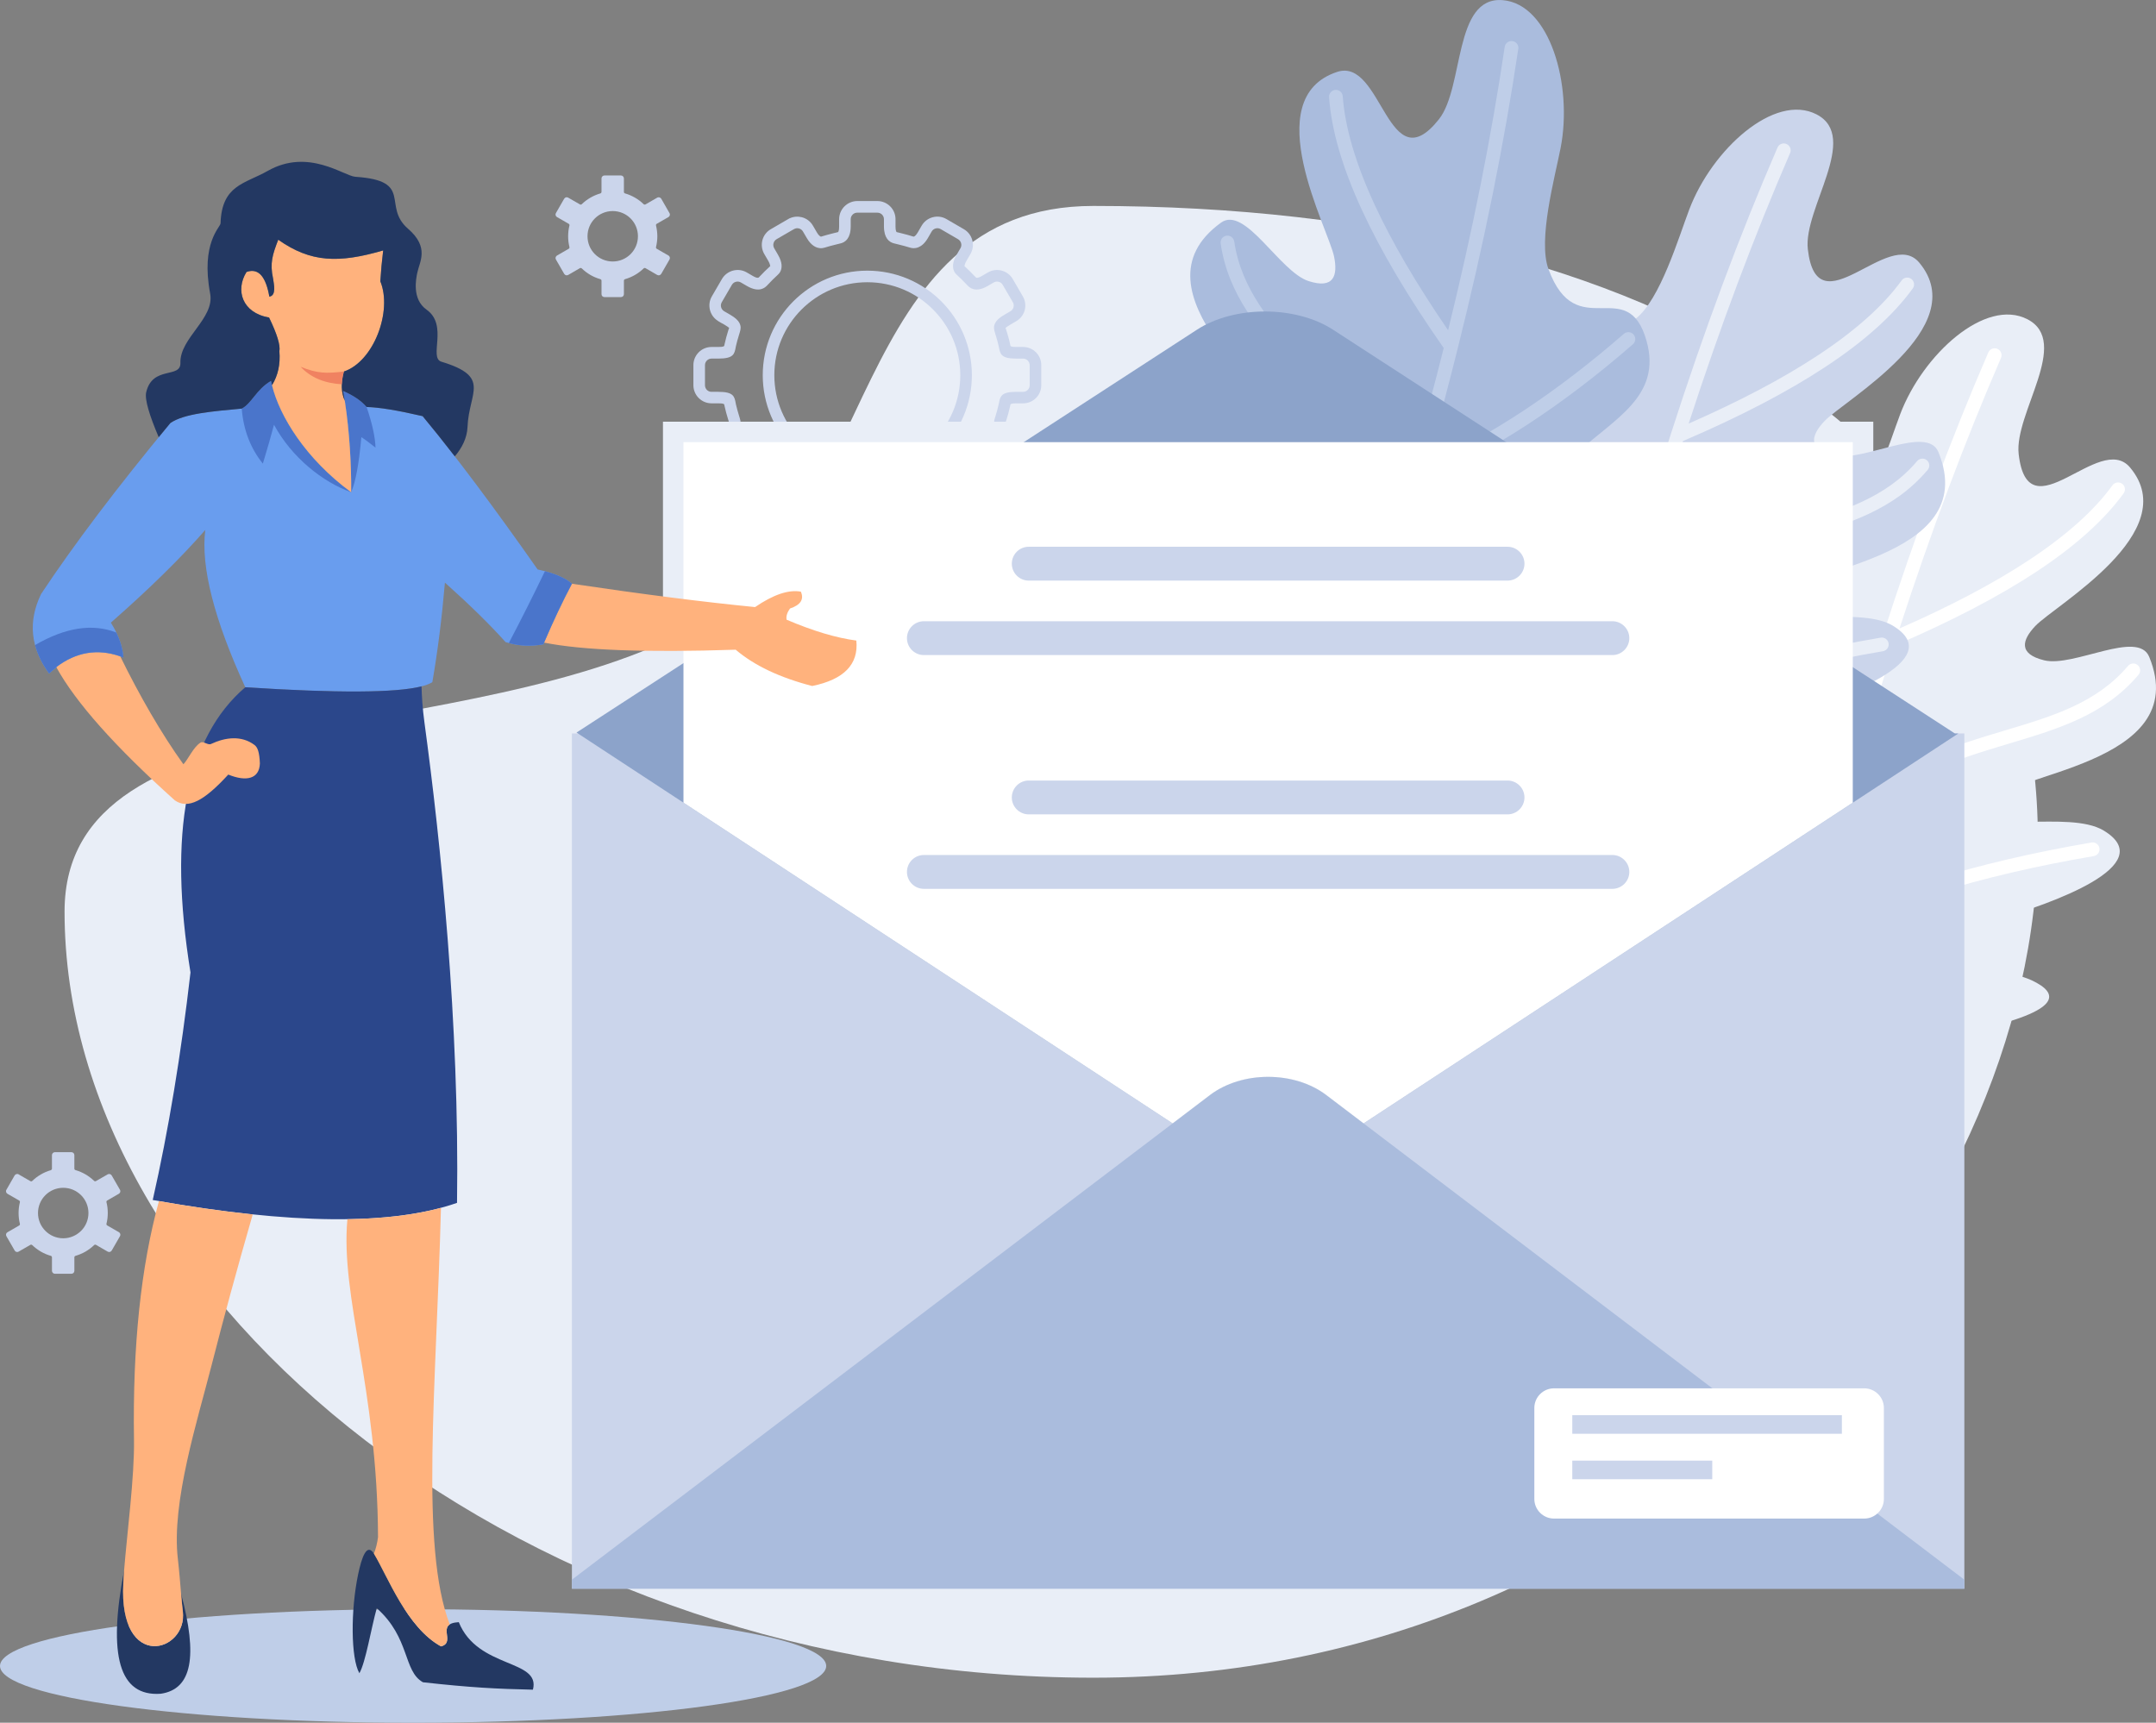 <?xml version="1.0" encoding="UTF-8"?><svg id="a" xmlns="http://www.w3.org/2000/svg" viewBox="0 0 1563.91 1249.68"><rect x="0" y="0" width="1563.91" height="1249.68" fill="#808080" stroke="none"/><path d="M793.05,149.39c-177.38,0-157.13,232.58-285.17,303.46-169.5,93.84-461.05,47.38-461.05,208.42,0,282.7,334.1,555.75,746.22,555.75s685.15-326.68,685.15-609.37S1205.17,149.39,793.05,149.39h0Zm0,0" style="fill:#e9eef7; fill-rule:evenodd;"/><path d="M574.94,166.77l-11.65,6.76c-1.12,.66-1.87,1.73-2.19,2.91-.32,1.18-.17,2.47,.46,3.6l2.79,4.8c1.67,2.88,2.39,5.24,2.56,7.16,.34,3.74-1.27,6.04-2.56,7.19-2.47,2.22-4.95,4.78-7.39,7.34l-.43,.46c-1.38,1.44-5.55,5.78-14.73,.46l-4.4-2.56c-1.12-.66-2.42-.78-3.6-.46-1.18,.29-2.24,1.06-2.91,2.19l-7.36,12.66c-.63,1.12-.78,2.42-.46,3.57,.32,1.18,1.07,2.24,2.19,2.91l4.37,2.53c3.77,2.19,5.72,4.08,6.73,6.01,1.32,2.56,.95,4.49,.29,6.67l-.49,1.64c-.89,2.93-1.78,5.87-2.36,8.6l-.14,.78c-.92,4.83-1.58,8.14-12.51,8.14h-5.03c-1.29,0-2.5,.55-3.37,1.41-.83,.86-1.38,2.04-1.38,3.34v14.61c0,1.29,.55,2.5,1.38,3.37,.86,.86,2.07,1.38,3.37,1.38h5.03c10.93,0,11.59,3.34,12.51,8.17l.14,.78c.6,2.76,1.47,5.67,2.33,8.54l.52,1.7c.66,2.19,1.01,4.08-.32,6.67-.98,1.93-2.93,3.8-6.7,5.98l-4.37,2.53c-1.12,.66-1.87,1.73-2.19,2.91-.32,1.18-.17,2.47,.49,3.62l7.34,12.63c.66,1.12,1.73,1.87,2.91,2.19,1.18,.32,2.47,.17,3.6-.49l4.4-2.56c9.18-5.32,13.35-.92,14.73,.52l.43,.43c2.47,2.56,4.92,5.12,7.39,7.34,1.29,1.12,2.91,3.42,2.56,7.19-.17,1.9-.89,4.29-2.56,7.16l-2.79,4.78c-.63,1.12-.78,2.45-.46,3.62,.29,1.18,1.06,2.24,2.19,2.91l12.63,7.34c1.12,.66,2.42,.78,3.62,.49,1.18-.32,2.24-1.09,2.88-2.21l2.79-4.78c1.7-2.93,3.54-4.75,5.24-5.81,3.19-2.04,6.07-1.64,7.65-1.15,2.62,.83,5.41,1.55,8.34,2.27l3.37,.86c1.41,.37,3.34,1.09,4.98,3.37,1.29,1.81,2.27,4.6,2.27,9.03v5.12c0,1.29,.55,2.5,1.38,3.37,.89,.83,2.07,1.38,3.37,1.38h14.61c1.3,0,2.5-.55,3.37-1.41,.86-.83,1.38-2.04,1.38-3.34v-5.12c0-4.43,1.01-7.22,2.27-9.03,1.64-2.27,3.6-2.99,5.01-3.37l3.37-.86c2.91-.72,5.7-1.44,8.31-2.27,1.35-.43,3.57-.78,6.19,.35,2.13,.92,4.52,2.82,6.73,6.62l2.76,4.78c.66,1.12,1.73,1.9,2.91,2.19,1.18,.32,2.44,.2,3.57-.43l12.69-7.37c1.12-.66,1.87-1.73,2.19-2.91,.32-1.18,.17-2.5-.49-3.62l-2.79-4.78c-1.67-2.88-2.36-5.26-2.53-7.16-.35-3.77,1.27-6.07,2.53-7.22,2.47-2.19,4.95-4.75,7.39-7.31l.43-.43c1.38-1.44,5.58-5.84,14.73-.52l4.4,2.56c1.12,.66,2.44,.81,3.62,.49,1.18-.32,2.24-1.06,2.88-2.19l7.36-12.63c.66-1.12,.78-2.44,.46-3.62-.29-1.18-1.06-2.24-2.19-2.91l-4.34-2.53c-3.8-2.19-5.75-4.06-6.73-5.98-1.32-2.59-.95-4.49-.29-6.67l.52-1.73c.86-2.91,1.75-5.81,2.3-8.52l.17-.81c.92-4.8,1.58-8.14,12.51-8.14h5.01c1.32,0,2.5-.52,3.37-1.38s1.41-2.07,1.41-3.37v-14.61c0-1.29-.55-2.47-1.41-3.34-.86-.86-2.04-1.41-3.37-1.41h-5.01c-10.93,0-11.59-3.31-12.51-8.14l-.17-.78c-.55-2.73-1.44-5.64-2.33-8.54l-.49-1.7c-.66-2.19-1.04-4.11,.29-6.67,.98-1.93,2.93-3.83,6.73-6.01l4.34-2.53c1.12-.66,1.9-1.73,2.19-2.91,.32-1.18,.2-2.47-.46-3.6l-7.36-12.63c-.63-1.12-1.7-1.9-2.88-2.19-1.18-.32-2.5-.2-3.62,.46l-4.4,2.56c-9.15,5.32-13.32,.98-14.7-.46l-.43-.46c-2.47-2.56-4.95-5.12-7.42-7.34-1.29-1.15-2.91-3.45-2.56-7.19,.17-1.93,.89-4.31,2.56-7.16l2.79-4.8c.66-1.12,.81-2.42,.49-3.6-.32-1.18-1.09-2.24-2.19-2.91l-12.63-7.34c-1.15-.66-2.45-.81-3.62-.49-1.18,.32-2.24,1.06-2.91,2.19l-2.76,4.78c-2.21,3.8-4.6,5.72-6.73,6.62-2.59,1.12-4.83,.78-6.19,.34-2.59-.81-5.35-1.52-8.23-2.24l-3.45-.86c-1.41-.37-3.37-1.09-5.01-3.39-1.27-1.78-2.27-4.57-2.27-9v-5.12c0-1.32-.55-2.5-1.38-3.37-.86-.86-2.07-1.38-3.37-1.38h-14.61c-1.32,0-2.5,.52-3.34,1.38-.86,.86-1.41,2.04-1.41,3.37v5.12c0,4.43-1.01,7.22-2.27,9-1.64,2.3-3.57,3.02-5.01,3.39l-3.42,.86c-2.88,.72-5.67,1.41-8.23,2.24-1.61,.52-4.49,.89-7.68-1.12-1.7-1.09-3.54-2.88-5.24-5.84l-2.85-4.86c-.63-1.06-1.7-1.78-2.85-2.1-1.18-.32-2.47-.17-3.6,.49l-.98,.57Zm-15.85-.49l13.61-7.91h.12c2.85-1.32,5.98-1.52,8.86-.78,3.25,.86,6.18,2.96,8,6.1l2.79,4.78c.95,1.64,1.78,2.5,2.45,2.93,.4,.26,.58,.29,.66,.26,3.22-1.01,5.93-1.7,8.75-2.42l3.4-.83c.09-.03,.2-.09,.26-.14,.4-.55,.69-1.73,.69-4.14v-5.12c0-3.62,1.5-6.93,3.86-9.29,2.42-2.39,5.7-3.88,9.29-3.88h14.61c3.62,0,6.93,1.5,9.29,3.88,2.39,2.36,3.85,5.67,3.85,9.29v5.12c0,2.42,.32,3.6,.72,4.14,.06,.06,.17,.11,.26,.14l3.4,.83c2.82,.72,5.52,1.41,8.72,2.42,.06,0,.14,0,.37-.09,.69-.29,1.61-1.15,2.76-3.11l2.76-4.78c1.84-3.14,4.78-5.24,8.03-6.1,3.25-.86,6.82-.49,9.95,1.35l12.63,7.34c3.14,1.81,5.24,4.75,6.1,8,.86,3.25,.49,6.85-1.32,9.95l-2.79,4.8c-1.01,1.7-1.41,2.91-1.47,3.71,0,.29-.29,.14-.23,.2,2.88,2.56,5.38,5.15,7.88,7.77l.43,.46c.26,.23,1.01,1.04,4.46-.98l4.4-2.56c3.14-1.81,6.7-2.19,9.95-1.32,3.28,.86,6.21,2.96,8.03,6.1l7.34,12.63c1.81,3.11,2.19,6.7,1.35,9.95-.86,3.25-2.99,6.19-6.13,8l-4.34,2.53c-2.24,1.29-3.22,2.07-3.48,2.56-.09,.17,.2,.11,.29,.46l.52,1.7c.89,2.96,1.81,5.95,2.5,9.29,.06,.11,.17,.75,.17,.86,.14,.78,.26,1.32,4.29,1.32h5.03c3.62,0,6.9,1.47,9.29,3.85,2.39,2.39,3.86,5.67,3.86,9.29v14.61c0,3.62-1.47,6.93-3.86,9.29-2.39,2.39-5.67,3.85-9.29,3.85h-5.03c-4.03,0-4.14,.55-4.29,1.32,0,.12-.12,.75-.17,.89-.69,3.34-1.58,6.3-2.47,9.26l-.55,1.7c-.09,.37-.34,.32-.29,.49,.26,.49,1.24,1.24,3.48,2.53l4.37,2.53c3.11,1.84,5.24,4.78,6.1,8.03,.83,3.25,.46,6.82-1.35,9.95l-7.34,12.63c-1.81,3.14-4.75,5.24-8.03,6.1-3.22,.86-6.82,.49-9.95-1.32l-4.4-2.56c-3.45-2.01-4.2-1.24-4.43-1.01l-.49,.49c-2.47,2.62-4.98,5.21-7.82,7.77-.09,.09,.17-.09,.2,.2,.06,.81,.46,1.98,1.47,3.71l2.79,4.78c1.81,3.14,2.19,6.7,1.32,9.95-.86,3.25-2.96,6.19-6.1,8.03l-12.63,7.34c-3.11,1.81-6.7,2.19-9.95,1.32-3.05-.81-5.84-2.7-7.65-5.52-.58-.58-2.59-4.37-3.14-5.35-1.12-1.96-2.04-2.79-2.76-3.08-.2-.12-.32-.09-.37-.09-3.22,1.01-5.95,1.7-8.8,2.42l-3.31,.83c-.09,.03-.2,.06-.26,.12-.4,.55-.69,1.75-.69,4.17v5.12c0,3.6-1.5,6.9-3.85,9.26-2.39,2.42-5.7,3.88-9.32,3.88h-14.58c-3.62,0-6.93-1.47-9.32-3.85-2.36-2.39-3.86-5.7-3.86-9.29v-5.12c0-2.42-.29-3.62-.69-4.17-.06-.06-.17-.09-.26-.12l-3.31-.83c-2.85-.72-5.58-1.41-8.8-2.42-.09-.03-.26-.03-.69,.23-.66,.43-1.5,1.32-2.45,2.93l-2.76,4.78c-1.84,3.14-4.78,5.23-8.03,6.1-3.25,.86-6.82,.49-9.95-1.32l-12.63-7.34c-3.14-1.84-5.24-4.78-6.1-8.03-.86-3.25-.49-6.82,1.35-9.95l2.76-4.78c1.01-1.73,1.41-2.91,1.47-3.71,0-.29,.29-.12,.23-.2-2.88-2.56-5.35-5.15-7.85-7.77l-.46-.49c-.26-.23-1.01-1.01-4.46,1.01l-4.4,2.53c-3.14,1.84-6.7,2.21-9.95,1.35-3.25-.86-6.19-2.96-8.03-6.1l-7.34-12.63c-1.81-3.14-2.19-6.7-1.32-9.95,.86-3.25,2.96-6.18,6.1-8.03l4.34-2.53c2.24-1.29,3.22-2.04,3.48-2.53,.09-.17-.2-.11-.29-.49l-.52-1.67c-.89-2.99-1.81-6.01-2.5-9.29-.06-.14-.17-.78-.17-.89-.14-.78-.26-1.32-4.29-1.32h-5.01c-3.62,0-6.93-1.47-9.32-3.85-2.36-2.36-3.86-5.67-3.86-9.29v-14.61c0-3.62,1.5-6.9,3.86-9.29,2.39-2.39,5.7-3.85,9.32-3.85h5.01c4.03,0,4.14-.55,4.29-1.32,0-.12,.12-.75,.17-.86,.72-3.37,1.61-6.36,2.5-9.35l.52-1.64c.11-.35,.37-.29,.29-.46-.26-.49-1.24-1.27-3.48-2.56-.89-.52-4.37-2.33-4.92-2.88-2.82-1.84-4.72-4.6-5.52-7.65-.86-3.25-.49-6.85,1.32-9.95l7.34-12.63c1.84-3.14,4.78-5.24,8.03-6.1,3.25-.86,6.82-.49,9.95,1.32l4.4,2.56c3.45,2.01,4.23,1.21,4.46,.98l.43-.46c2.5-2.62,5.01-5.21,7.88-7.77,.06-.06-.17,.09-.2-.2-.09-.81-.49-2.01-1.47-3.71l-2.79-4.78c-1.81-3.14-2.19-6.73-1.35-9.98,.86-3.25,2.96-6.19,6.1-8h0Zm70.02,30.06c20.94,0,39.93,8.49,53.65,22.21,13.72,13.72,22.21,32.68,22.21,53.62s-8.49,39.9-22.21,53.62c-13.72,13.72-32.71,22.24-53.65,22.24s-39.9-8.51-53.62-22.24c-13.72-13.72-22.21-32.68-22.21-53.62s8.49-39.9,22.21-53.62c13.72-13.72,32.68-22.21,53.62-22.21h0Zm47.7,28.16c-12.2-12.23-29.05-19.76-47.7-19.76s-35.47,7.57-47.67,19.76c-12.2,12.2-19.76,29.05-19.76,47.67s7.57,35.5,19.76,47.7c12.2,12.2,29.05,19.73,47.67,19.73s35.5-7.54,47.7-19.73c12.2-12.2,19.76-29.05,19.76-47.7s-7.57-35.47-19.76-47.67h0Zm0,0" style="fill:#cbd5eb; fill-rule:evenodd;"/><path d="M495.77,305.89h863.07v284.42l-370.35,242.82-35.41-26.9c-17.89-13.61-48.53-13.61-66.42,0l-35.41,26.9-370.35-242.82V305.89h14.87Zm0,0" style="fill:#e9eef7; fill-rule:evenodd;"/><path d="M299.67,1167.32c165.5,0,299.64,18.44,299.64,41.19s-134.14,41.17-299.64,41.17S0,1231.24,0,1208.51s134.17-41.19,299.67-41.19h0Zm0,0" style="fill:#bfcee8; fill-rule:evenodd;"/><path d="M1473.82,711.16c19.25,9.06,24.22,21.78-42.6,36.56-32.28,7.13-108.59,18.7-140.64,12.25-50.08-10.1-108.42-46.95-134.92-71.95-21.12-19.88,11.28-42.8,42.34-40.56,92.54,6.59-79.31-67.11-35.3-130.69,11.51-16.66,42.81-.6,66.22,5.52,26.12,6.82,27.16-23.33,22.29-40.99-9.44-34.2-30.49-66.6,.26-94.76,37.83-34.66,41.48,29.54,88.03-6.76,17.69-13.84,30.98-58.54,38.81-79.2,16.51-43.64,61.85-84.69,92.31-69.01,31.9,16.43-9.67,68.32-6.33,97.78,6.79,59.35,58.68-16.69,80.81,9.78,39.32,46.92-54.54,99.97-68.72,114.95-9.61,10.16-12.57,20.28,6.42,24.91,21.4,5.24,68.03-22.5,76.2-2.47,32.45,79.25-106.35,84.49-114.49,105.43-10.07,25.92,55.78,5.01,81.47,20.54,41.39,25.03-37.92,53.13-78.28,64.75-69.9,20.11,10.93,36.74,26.12,43.9h0Zm0,0" style="fill:#e9eef7; fill-rule:evenodd;"/><path d="M1442.29,255.66c1.09-2.53,4.06-3.68,6.59-2.59,2.53,1.09,3.68,4.03,2.59,6.56-26.09,60.3-50.63,125.71-73.62,196.25,37.17-16.28,68.38-32.77,93.69-49.45,27.27-17.98,47.55-36.13,60.81-54.4,1.64-2.24,4.75-2.73,6.99-1.12,2.21,1.61,2.7,4.75,1.09,6.96-14.01,19.3-35.15,38.29-63.4,56.93-27.53,18.12-61.96,36.04-103.25,53.74-1.81,5.58-3.57,11.19-5.35,16.83-7.51,23.99-14.87,48.62-22.06,73.79-.06,.17-.09,.32-.14,.49-2.79,9.81-5.55,19.71-8.31,29.69,38.12-36.02,79.08-48.3,116.68-59.55,34.61-10.36,66.25-19.85,89.03-46.75,1.78-2.07,4.92-2.33,7.02-.58,2.1,1.78,2.36,4.95,.58,7.02-24.71,29.2-57.7,39.07-93.78,49.88-40.56,12.14-85.18,25.52-124.91,69.82-5.5,20.42-10.85,41.19-16.14,62.31,25.63-12.54,54-23.65,85.09-33.28,34.98-10.84,73.53-19.85,115.61-27.04,2.73-.46,5.32,1.35,5.78,4.06,.46,2.73-1.35,5.29-4.09,5.78-41.54,7.08-79.68,15.99-114.35,26.75-33.74,10.44-64.15,22.61-91.19,36.51-5.44,22.06-10.73,44.5-15.94,67.34-.6,2.7-3.28,4.37-5.98,3.77-2.67-.6-4.37-3.28-3.74-5.96,5.35-23.59,10.84-46.75,16.46-69.5,.06-.17,.06-.35,.11-.49,2.33-9.49,4.69-18.93,7.08-28.28-33.83-19.45-61.94-39.04-84.34-58.77-23.39-20.57-40.65-41.37-51.81-62.37-1.29-2.44-.35-5.47,2.07-6.76,2.45-1.29,5.47-.37,6.76,2.07,10.56,19.94,27.1,39.78,49.54,59.55,21.46,18.87,48.24,37.63,80.35,56.24,3.08-11.91,6.18-23.67,9.32-35.35,.06-.23,.12-.46,.17-.66,4.2-15.59,8.46-30.95,12.77-46.14-31.41-44.53-57.22-99.59-77.44-165.18-.81-2.65,.66-5.44,3.31-6.24,2.65-.81,5.44,.66,6.24,3.31,18.93,61.36,42.75,113.26,71.46,155.72,6.3-21.83,12.72-43.21,19.3-64.18,1.99-6.3,3.97-12.6,5.96-18.81,.06-.17,.11-.32,.17-.46,24.05-74.94,49.8-144.09,77.21-207.44h0Zm0,0" style="fill:#fff; fill-rule:evenodd;"/><path d="M1320.84,562.55c19.25,9.06,24.22,21.78-42.6,36.56-32.28,7.13-108.57,18.7-140.61,12.25-50.11-10.13-108.45-46.95-134.95-71.95-21.09-19.91,11.28-42.81,42.34-40.59,92.54,6.62-79.31-67.09-35.3-130.66,11.54-16.66,42.8-.6,66.25,5.52,26.09,6.82,27.13-23.33,22.27-40.99-9.44-34.2-30.46-66.6,.26-94.79,37.83-34.64,41.48,29.57,88.03-6.73,17.72-13.84,30.98-58.54,38.81-79.2,16.51-43.64,61.85-84.69,92.31-69.01,31.9,16.43-9.66,68.32-6.3,97.78,6.76,59.35,58.66-16.68,80.81,9.75,39.3,46.95-54.57,99.99-68.72,114.98-9.64,10.15-12.57,20.28,6.39,24.91,21.43,5.24,68.04-22.5,76.23-2.47,32.42,79.25-106.38,84.49-114.52,105.43-10.04,25.92,55.78,5.01,81.47,20.54,41.4,25.03-37.89,53.13-78.27,64.75-69.9,20.11,10.93,36.74,26.12,43.9h0Zm0,0" style="fill:#cbd5eb; fill-rule:evenodd;"/><path d="M1289.34,107.05c1.09-2.53,4.03-3.68,6.56-2.59,2.53,1.09,3.68,4.03,2.59,6.56-26.09,60.3-50.63,125.71-73.59,196.25,37.14-16.28,68.35-32.77,93.67-49.45,27.3-17.98,47.58-36.13,60.84-54.4,1.61-2.24,4.72-2.73,6.96-1.12,2.21,1.61,2.7,4.75,1.09,6.96-14.01,19.3-35.12,38.29-63.4,56.9-27.53,18.15-61.93,36.07-103.25,53.77-1.78,5.58-3.57,11.16-5.35,16.83-7.51,23.99-14.87,48.62-22.06,73.79-.03,.17-.06,.32-.11,.49-2.82,9.81-5.58,19.71-8.31,29.69,38.09-36.02,79.08-48.3,116.65-59.55,34.61-10.36,66.25-19.85,89.04-46.75,1.78-2.07,4.92-2.33,7.02-.58,2.1,1.78,2.36,4.95,.58,7.02-24.71,29.2-57.71,39.07-93.78,49.88-40.56,12.14-85.15,25.52-124.91,69.82-5.47,20.4-10.84,41.17-16.11,62.31,25.6-12.54,53.97-23.65,85.06-33.28,34.98-10.85,73.53-19.85,115.65-27.04,2.7-.46,5.29,1.35,5.75,4.06,.46,2.73-1.35,5.29-4.06,5.78-41.57,7.08-79.68,15.99-114.38,26.75-33.74,10.44-64.12,22.61-91.19,36.51-5.44,22.06-10.73,44.5-15.94,67.34-.6,2.7-3.28,4.37-5.96,3.77-2.7-.6-4.37-3.28-3.77-5.95,5.35-23.59,10.84-46.75,16.46-69.5,.06-.17,.06-.35,.11-.49,2.33-9.49,4.72-18.93,7.08-28.28-33.8-19.45-61.94-39.04-84.34-58.77-23.39-20.57-40.65-41.37-51.78-62.37-1.29-2.45-.38-5.47,2.04-6.76,2.44-1.29,5.46-.37,6.76,2.07,10.56,19.91,27.1,39.79,49.57,59.55,21.43,18.87,48.21,37.63,80.35,56.24,3.05-11.91,6.16-23.68,9.29-35.35,.06-.23,.11-.46,.2-.66,4.17-15.59,8.43-30.95,12.74-46.14-31.38-44.53-57.22-99.59-77.44-165.18-.81-2.65,.69-5.44,3.31-6.24,2.65-.81,5.44,.66,6.24,3.31,18.93,61.36,42.75,113.26,71.46,155.72,6.3-21.83,12.74-43.21,19.3-64.18,1.98-6.3,3.97-12.6,5.98-18.84,.06-.14,.09-.29,.14-.46,24.08-74.91,49.82-144.07,77.24-207.41h0Zm0,0" style="fill:#e9eef7; fill-rule:evenodd;"/><path d="M834.24,405.77c-21.14-2.44-32.07,5.72,16.89,53.54,23.65,23.07,82.36,73.18,113,84.6,47.87,17.86,116.88,17.35,152.58,10.1,28.42-5.75,13-42.32-14.56-56.82-82.1-43.21,102.76-15.13,98.93-92.37-1.01-20.22-36.05-23.1-59.17-30.26-25.77-7.97-10.76-34.12,2.7-46.57,26.06-24.08,61.04-40.5,49.77-80.63-13.84-49.39-50.8,3.22-71.17-52.18-7.77-21.12,4.54-66.08,8.8-87.74,8.98-45.8-7.85-104.6-42.03-107.33-35.76-2.91-27.82,63.14-46.2,86.39-37.08,46.83-41.05-45.14-73.82-34.35-58.14,19.13-6.41,113.72-2.27,133.91,2.82,13.72,0,23.85-18.58,17.81-20.97-6.88-45.91-55.03-63.43-42.35-69.39,50.2,45.77,127.9,41.63,149.99-5.15,27.33-50.03-25.17-80.03-25.54-48.39-.58,4.14,65.16,32.31,96.31,48.79,53.97-28.65,25.43-45.34,23.5h0Zm0,0" style="fill:#aabcdd; fill-rule:evenodd;"/><path d="M1101.35,35.48c.4-2.73-1.47-5.26-4.2-5.67-2.73-.4-5.27,1.47-5.67,4.2-9.64,64.98-23.33,133.48-41.05,205.54-22.96-33.43-40.76-63.89-53.48-91.42-13.66-29.69-21.32-55.81-22.96-78.33-.2-2.73-2.59-4.8-5.32-4.6-2.73,.2-4.8,2.59-4.6,5.32,1.7,23.79,9.64,51.06,23.82,81.79,13.81,29.95,33.6,63.35,59.34,100.14-1.41,5.7-2.88,11.39-4.34,17.12-6.27,24.37-13.03,49.13-20.2,74.33-.06,.14-.11,.32-.14,.49-2.79,9.81-5.67,19.65-8.6,29.6-13.38-50.69-41.71-82.73-67.69-112.13-23.94-27.07-45.83-51.84-50.98-86.68-.4-2.73-2.94-4.6-5.64-4.2-2.73,.4-4.6,2.93-4.2,5.67,5.58,37.83,28.39,63.6,53.33,91.82,28.05,31.73,58.89,66.62,69.27,125.22-6.13,20.22-12.51,40.71-19.19,61.45-15.13-24.19-33.37-48.59-54.71-73.18-23.99-27.67-51.98-55.66-83.94-83.97-2.07-1.84-5.21-1.64-7.05,.4-1.81,2.07-1.64,5.21,.43,7.05,31.56,27.96,59.23,55.64,83.02,83.08,23.13,26.67,42.55,53.05,58.2,79.14-7.05,21.6-14.38,43.47-22.01,65.62-.92,2.59,.46,5.44,3.08,6.33,2.62,.92,5.44-.46,6.36-3.08,7.88-22.84,15.45-45.42,22.7-67.72,.06-.14,.11-.32,.14-.46,3.02-9.32,5.98-18.58,8.92-27.79,38.98,1.35,73.21-.46,102.67-5.38,30.69-5.15,56.33-13.69,76.89-25.66,2.39-1.38,3.19-4.46,1.81-6.82-1.41-2.39-4.46-3.19-6.82-1.81-19.5,11.33-44.01,19.48-73.53,24.42-28.16,4.72-60.81,6.53-97.92,5.38,3.65-11.71,7.25-23.39,10.73-34.95,.08-.2,.14-.43,.2-.66,4.66-15.42,9.18-30.75,13.49-45.91,50.2-21.26,101.18-54.4,152.98-99.45,2.07-1.81,2.27-4.98,.46-7.05-1.81-2.1-4.98-2.3-7.05-.49-48.44,42.14-96.05,73.67-142.86,94.59,6.16-21.86,12-43.44,17.46-64.7,1.67-6.42,3.28-12.8,4.86-19.16,.06-.17,.09-.32,.11-.46,19.1-76.38,33.72-148.7,43.84-216.96h0Zm0,0" style="fill:#bfcee8; fill-rule:evenodd;"/><path d="M36.85,848.87c-2.53,.72-4.95,1.75-7.16,3.05-2.29,1.32-4.4,2.91-6.3,4.75-.37,.35-.92,.4-1.35,.14l-8.49-4.89-.06-.06c-.49-.29-1.04-.32-1.55-.17-.55,.12-1.01,.46-1.29,.95l-.06,.06-5.95,10.38c-.32,.49-.37,1.06-.23,1.58,.14,.55,.49,1.01,.98,1.29l.06,.06,8.46,4.86c.43,.26,.64,.78,.52,1.24-.29,1.27-.55,2.56-.72,3.88-.14,1.27-.23,2.59-.23,3.94s.09,2.65,.23,3.94c.17,1.32,.4,2.62,.72,3.85,.12,.52-.11,1.06-.58,1.29l-8.43,4.86c-.52,.29-.86,.75-1.01,1.27-.11,.55-.06,1.12,.23,1.61l6.01,10.41c.29,.52,.75,.86,1.27,.98,.52,.14,1.09,.09,1.61-.2l.06-.06,8.45-4.86c.43-.26,.98-.17,1.32,.17,1.9,1.81,4,3.4,6.3,4.75,2.24,1.29,4.66,2.33,7.22,3.05,.49,.14,.81,.6,.81,1.09v9.81c0,.58,.26,1.09,.63,1.47,.37,.4,.92,.63,1.5,.63h12.02c.58,0,1.09-.23,1.5-.63,.37-.37,.6-.89,.6-1.47v-9.81c0-.55,.37-.98,.86-1.09,2.53-.75,4.95-1.79,7.19-3.05,2.27-1.35,4.4-2.93,6.3-4.75,.37-.37,.95-.43,1.38-.14l8.46,4.89c.49,.29,1.06,.35,1.58,.2,.55-.14,1.01-.49,1.29-.98l.06-.06,5.98-10.39c.29-.49,.35-1.06,.2-1.58-.14-.52-.49-1.01-.98-1.29l-8.49-4.89c-.46-.26-.66-.78-.55-1.24,.32-1.27,.55-2.56,.72-3.88,.14-1.27,.23-2.59,.23-3.94s-.09-2.65-.23-3.94c-.17-1.32-.4-2.62-.72-3.86-.14-.55,.14-1.06,.6-1.29l8.43-4.86c.49-.29,.83-.75,.98-1.29,.14-.52,.09-1.09-.2-1.58l-.06-.06-5.98-10.38v.03c-.29-.52-.78-.86-1.29-.98-.52-.14-1.09-.09-1.58,.2l-8.52,4.89c-.45,.29-1.01,.17-1.35-.17-1.9-1.81-4-3.39-6.27-4.72-2.24-1.29-4.69-2.33-7.22-3.08-.52-.14-.83-.58-.83-1.06v-9.84c0-.58-.23-1.09-.6-1.47-.4-.37-.92-.63-1.5-.63h-12.02c-.58,0-1.12,.26-1.5,.63-.37,.38-.63,.89-.63,1.47v9.84c0,.52-.34,.95-.86,1.09l.03,.03Zm-3.93,18.12c3.3-3.31,7.87-5.35,12.94-5.35s9.61,2.04,12.95,5.35c3.31,3.31,5.35,7.91,5.35,12.95s-2.04,9.64-5.35,12.94c-3.34,3.31-7.91,5.38-12.95,5.38s-9.64-2.07-12.94-5.38c-3.32-3.31-5.36-7.88-5.36-12.94s2.04-9.64,5.36-12.95h0Zm0,0" style="fill:#cbd5eb; fill-rule:evenodd;"/><path d="M435.48,140.3c-2.53,.75-4.95,1.78-7.19,3.08-2.27,1.32-4.4,2.91-6.3,4.75-.35,.35-.89,.4-1.32,.14l-8.52-4.89-.06-.03c-.49-.29-1.04-.32-1.55-.2-.52,.14-.98,.49-1.26,.98l-.06,.06-5.98,10.39c-.29,.49-.34,1.06-.2,1.58,.14,.55,.49,1.01,.98,1.29l.06,.03,8.43,4.86c.46,.26,.66,.78,.55,1.27-.32,1.24-.55,2.53-.72,3.86-.14,1.29-.23,2.62-.23,3.94s.09,2.65,.23,3.94c.17,1.32,.4,2.62,.72,3.88,.12,.52-.14,1.04-.6,1.27l-8.43,4.86c-.49,.29-.83,.78-.98,1.29-.14,.52-.09,1.09,.2,1.58l6.01,10.44c.29,.49,.78,.83,1.29,.98,.52,.14,1.09,.09,1.58-.2l.06-.03,8.46-4.89c.46-.26,.98-.17,1.35,.17,1.87,1.81,4,3.42,6.27,4.75,2.24,1.29,4.66,2.33,7.22,3.05,.52,.14,.83,.6,.83,1.09v9.81c0,.58,.23,1.09,.6,1.5,.4,.37,.92,.6,1.5,.6h12.05c.58,0,1.09-.23,1.47-.6,.37-.4,.63-.92,.63-1.5v-9.81c0-.55,.37-.98,.86-1.09,2.53-.75,4.95-1.78,7.16-3.05,2.3-1.32,4.4-2.93,6.3-4.75,.37-.37,.98-.43,1.41-.14l8.43,4.89c.52,.29,1.09,.34,1.61,.2,.52-.14,.98-.49,1.27-.98l.06-.06,5.98-10.39c.29-.49,.34-1.06,.2-1.58-.12-.52-.46-1.01-.98-1.29l-8.49-4.89c-.43-.26-.66-.78-.52-1.24,.29-1.27,.55-2.56,.69-3.88,.17-1.29,.26-2.59,.26-3.94s-.09-2.65-.26-3.94c-.14-1.32-.4-2.62-.69-3.86-.14-.55,.11-1.06,.58-1.29l8.46-4.86c.49-.29,.83-.75,.95-1.29,.14-.52,.09-1.09-.2-1.58l-.06-.06-5.95-10.39c-.32-.49-.78-.83-1.3-.95-.52-.14-1.09-.11-1.61,.17v.03l-8.49,4.89c-.46,.26-1.04,.17-1.38-.17-1.87-1.81-3.97-3.42-6.27-4.72-2.24-1.29-4.66-2.36-7.22-3.08-.49-.14-.81-.58-.81-1.09v-9.81c0-.58-.26-1.09-.63-1.47-.37-.4-.89-.63-1.47-.63h-12.05c-.58,0-1.09,.23-1.47,.63-.4,.37-.63,.89-.63,1.47v9.81c0,.55-.37,.98-.86,1.09h.03Zm-3.97,18.15c3.31-3.31,7.91-5.35,12.95-5.35s9.64,2.04,12.94,5.35c3.31,3.31,5.35,7.88,5.35,12.94s-2.04,9.64-5.35,12.95c-3.31,3.31-7.88,5.35-12.94,5.35s-9.64-2.04-12.95-5.35c-3.31-3.31-5.35-7.88-5.35-12.95s2.04-9.64,5.35-12.94h0Zm0,0" style="fill:#cbd5eb; fill-rule:evenodd;"/><rect x="414.85" y="532.05" width="1010.04" height="620.39" style="fill:#cbd5eb;"/><path d="M414.85,1145.91l462.8-351.53c23.21-17.63,61.22-17.63,84.43,0l462.8,351.53v6.53H414.85v-6.53Zm0,0" style="fill:#aabcdd; fill-rule:evenodd;"/><path d="M868.22,239.18l-450.03,292.22,1.01,.66,431.42,282.87,27.04-20.54c23.21-17.63,61.22-17.63,84.43,0l27.04,20.54,431.42-282.87h-2.53L966.98,239.18c-27.16-17.63-71.6-17.63-98.76,0h0Zm0,0" style="fill:#8ca3ca; fill-rule:evenodd;"/><path d="M495.77,320.76v261.49l354.84,232.67,27.04-20.54c23.21-17.63,61.22-17.63,84.43,0l27.04,20.54,354.84-232.67V320.76H495.77Zm0,0" style="fill:#fff; fill-rule:evenodd;"/><path d="M746.22,396.62h347.31c6.76,0,12.28,5.52,12.28,12.28s-5.52,12.28-12.28,12.28h-347.31c-6.76,0-12.28-5.52-12.28-12.28s5.52-12.28,12.28-12.28h0Zm-76.06,54.02h499.43c6.73,0,12.28,5.52,12.28,12.28s-5.55,12.28-12.28,12.28h-499.43c-6.76,0-12.28-5.52-12.28-12.28s5.52-12.28,12.28-12.28h0Zm0,0" style="fill:#cbd5eb; fill-rule:evenodd;"/><path d="M746.22,566.2h347.31c6.76,0,12.28,5.52,12.28,12.28s-5.52,12.28-12.28,12.28h-347.31c-6.76,0-12.28-5.52-12.28-12.28s5.52-12.28,12.28-12.28h0Zm-76.06,54.02h499.43c6.73,0,12.28,5.52,12.28,12.28s-5.55,12.28-12.28,12.28h-499.43c-6.76,0-12.28-5.52-12.28-12.28s5.52-12.28,12.28-12.28h0Zm0,0" style="fill:#cbd5eb; fill-rule:evenodd;"/><path d="M1127.21,1007.11h225.07c7.82,0,14.24,6.39,14.24,14.21v66.05c0,7.83-6.41,14.21-14.24,14.21h-225.07c-7.82,0-14.24-6.39-14.24-14.21v-66.05c0-7.82,6.42-14.21,14.24-14.21h0Zm0,0" style="fill:#fff; fill-rule:evenodd;"/><path d="M1140.5,1059.55h101.52v13.49h-101.52v-13.49Zm0-32.97h195.56v13.49h-195.56v-13.49Zm0,0" style="fill:#cbd5eb; fill-rule:evenodd;"/><path d="M196.62,276.26c-10.73,6.18-14.01,16.34-21.29,20.14-21.09,1.98-41.86,3.6-51.75,10.47-38.69,46.77-69.96,88.11-93.78,124.04-9.64,19.91-7.71,39.12,5.81,57.68,16.6-15.33,34.55-19.19,53.94-11.62-.63-8.08-3.68-16.54-9.12-25.31,27.85-24.42,50.66-46.83,68.47-67.2-3.31,26.72,6.39,64.75,29.03,114.09,78.85,5.12,124.07,3.88,135.69-3.74,3.83-22.06,6.87-46.11,9.12-72.18,18.09,16.2,32.77,30.58,43.99,43.15,8.51,2.79,17.63,3.34,27.39,1.64,6.9-16.17,13.81-30.84,20.74-43.96-4.78-4.31-13.09-7.8-24.88-10.38-32.19-45.91-59.98-82.96-83.4-111.18-18.15-4.23-31.7-6.44-40.65-6.65-3.83-4.52-9.49-8.37-17-11.62,4.37,24.11,6.04,53.02,5.81,73.44-34.46-25.23-53.82-58.2-58.11-80.81h0Zm0,0" style="fill:#699dee; fill-rule:evenodd;"/><path d="M138.17,705.37c-16.37-101.26-3.11-170.21,39.76-206.84,66.6,4.34,109.2,4.11,127.84-.63,.2,7.11,.66,15.51,2.16,26.55,11.59,85.38,25.46,217.91,23.59,348.11-46.98,16.51-120.56,15.82-220.73-2.07,11.45-50.63,20.57-105.69,27.39-165.12h0Zm0,0" style="fill:#2b478b; fill-rule:evenodd;"/><path d="M265.92,295.24c4.06,11.88,6.21,21.72,6.47,29.46-4.63-3.68-8.06-6.21-10.27-7.57-1.7,19.07-4.14,32.39-7.39,39.93,.23-20.42-1.44-49.34-5.81-73.44,7.51,3.25,13.18,7.11,17,11.62h0Zm0,0" style="fill:#4a75cb; fill-rule:evenodd;"/><path d="M196.62,276.26c4.29,22.61,23.65,55.58,58.11,80.81-20.6-7.31-43.09-25.17-55.98-48.96-2.13,8.06-4.8,17.46-8.08,28.22-8.95-11.1-14.07-24.39-15.33-39.93,7.28-3.8,10.56-13.95,21.29-20.14h0Zm0,0" style="fill:#4a75cb; fill-rule:evenodd;"/><path d="M87.22,476.1c13.75,28.08,29.8,56.07,45.83,78.33,3.65-3.94,7.22-12.48,12.4-15.74,2.07-1.29,5.38,2.04,7.57,1.01,10.5-4.92,22.15-6.36,31.56,.69,2.33,1.75,3.6,5.24,3.94,13.41-.4,11.25-9.81,13.41-22.93,8.08-17.55,19.16-29.2,25.37-38.78,18.7-43.29-38.86-71.95-71.08-85.98-96.66,14.44-10.99,29.92-13.58,46.4-7.82h0Zm0,0" style="fill:#ffb27d; fill-rule:evenodd;"/><path d="M533.66,471.3c-64.87,2.16-111.19,.43-139-5.15,6.7-15.68,13.43-29.92,20.19-42.69,51.72,7.68,96.02,13.32,132.87,16.92,13.26-9.06,24.31-12.8,33.2-11.19,2.45,5.58-.17,9.67-7.88,12.23-2.07,2.91-2.91,5.61-2.47,8.11,19.16,8.17,36.04,13.23,50.6,15.13,1.73,17.26-8.95,28.25-32.02,32.97-23.5-6.07-42-14.84-55.49-26.32h0Zm0,0" style="fill:#ffb27d; fill-rule:evenodd;"/><path d="M131.38,1156.21c12.08,45.11,8.03,69.13-14.76,72.44-30.26,2.19-38.46-27.7-26.61-89.32-.26,3.37-.46,6.47-.58,9.23-3.37,64.52,46.69,50.08,43.21,20.37-.49-4.14-.89-8.37-1.27-12.71h0Zm0,0" style="fill:#233862; fill-rule:evenodd;"/><path d="M132.64,1168.93c3.48,29.72-46.57,44.16-43.21-20.37,.12-2.76,.32-5.87,.58-9.23,2.07-26.29,7.62-68.38,7.19-94.9-1.06-67.8,4.98-125.51,18.09-173.12,24.25,4.23,46.95,7.45,68.03,9.64-11.42,39.64-21.29,75.89-29.66,108.74-10.3,40.39-29.46,100.11-24.65,141.1,1.01,8.77,1.67,17.26,2.36,25.43,.37,4.34,.78,8.57,1.27,12.71h0Zm0,0" style="fill:#ffb27d; fill-rule:evenodd;"/><path d="M332.81,1176.72c-17.46,.95-1.52,14.53-12.89,17.58-24.85-13.61-38.63-50.63-48.53-67-5.24-8.6-9,2.36-11.59,14.61-5.52,26.29-5.35,61.04,.89,71.86,4.55-7.91,8.46-32.3,12.6-47.18,24.37,21.69,19.04,45.6,33.51,53.74,34.69,3.85,53.45,4.8,79.77,5.38,5.81-22.38-40.02-14.84-53.77-48.99h0Zm0,0" style="fill:#233862; fill-rule:evenodd;"/><path d="M319.86,876.17c-3.34,130.14-15.3,246.07,6.39,302.17-6.04,3.88,2.96,13.46-6.33,15.97-24.85-13.61-38.63-50.63-48.53-67-.06-.09-.12-.17-.17-.26,1.38-3.48,2.39-7.45,2.99-11.94-.43-107.93-27.42-174.5-22.21-230.68,26.26-.4,48.88-3.13,67.86-8.23v-.03Zm0,0" style="fill:#ffb27d; fill-rule:evenodd;"/><path d="M369.08,466.46c8.72-16.57,17.46-33.95,26.21-52.1,9,2.42,15.53,5.44,19.56,9.09-6.76,12.77-13.49,27.01-20.19,42.69-.17,.43-.35,.86-.55,1.27-8.86,1.55-17.2,1.24-25.03-.95h0Zm0,0" style="fill:#4a75cb; fill-rule:evenodd;"/><path d="M84.4,458.87c2.96,6.21,4.7,12.26,5.15,18.09-.78-.32-1.55-.6-2.33-.86-16.48-5.75-31.96-3.16-46.4,7.82,.06,.06,.09,.12,.12,.17-1.78,1.38-3.57,2.88-5.32,4.49-4.95-6.79-8.34-13.66-10.18-20.65,22.01-12.8,41.68-15.82,58.97-9.06h0Zm0,0" style="fill:#4a75cb; fill-rule:evenodd;"/><path d="M249.44,269.52c-2.21,8.31-1.98,15.39,.66,21.23,3.48,22.5,4.83,47.87,4.63,66.31-32.88-24.08-52.01-55.2-57.42-77.64,4.34-7.02,6.13-15.22,5.35-24.6,.81-4.4-1.7-12.54-7.48-24.48-19.68-3.42-24.57-19.94-16.37-33.05,9.21-3.25,14.15,4.29,16.57,17.89,5.26-.78,3.25-9.12,2.7-13.06-2.45-11.33-.4-17.46,3.74-28.22,23.62,16.63,43.87,17.15,76.12,7.77-.95,7.74-1.64,15.22-2.07,22.41,8.86,21.55-4.66,58.14-26.44,65.45h0Zm0,0" style="fill:#ffb27d; fill-rule:evenodd;"/><path d="M277.95,181.67c-32.25,9.38-52.5,8.86-76.12-7.77-4.14,10.76-6.19,16.89-3.74,28.22,.55,3.94,2.56,12.28-2.7,13.06-2.42-13.61-7.36-21.14-16.57-17.89-8.2,13.12-3.31,29.63,16.37,33.05,5.78,11.94,8.28,20.08,7.48,24.48,.78,9.38-1.01,17.58-5.35,24.6-.26-1.09-.49-2.13-.69-3.16-10.73,6.18-14.01,16.34-21.29,20.14-21.09,1.98-41.86,3.6-51.75,10.47-2.85,3.45-5.67,6.88-8.46,10.27-6.73-15.79-10.27-27.41-9.09-32.54,4.54-19.59,25.17-9.78,24.83-21.37-.55-18.07,24.97-32.25,21.57-50.26-6.93-36.91,7.45-48.1,7.54-50.92,.86-27.93,17.61-28.65,34.23-38.09,29.54-16.74,55.23,3.74,63.6,4.29,42.72,2.79,19.07,21.14,38.17,37.68,15.76,13.61,8.31,23.93,6.67,32.13-.72,3.68-4.14,18.87,6.76,26.55,15.97,11.28,1.35,34.92,10.79,37.77,36.28,10.99,19.94,21.95,18.93,47.32-.32,8.11-4.14,15.39-9.23,21.34-8.2-10.61-15.99-20.34-23.33-29.17-18.15-4.23-31.7-6.44-40.65-6.65-3.83-4.52-9.49-8.37-17-11.62,.4,2.33,.81,4.72,1.18,7.13-2.65-5.84-2.88-12.92-.66-21.23,21.78-7.31,35.3-43.9,26.44-65.45,.43-7.19,1.12-14.67,2.07-22.41h0Zm0,0" style="fill:#233862; fill-rule:evenodd;"/><path d="M249.44,269.52c-13.17,1.5-19.16,1.41-31.36-3.45,7.13,7.71,17.09,11.94,29.89,12.69,.11-2.88,.6-5.95,1.47-9.23h0Zm0,0" style="fill:#f08261; fill-rule:evenodd;"/></svg>